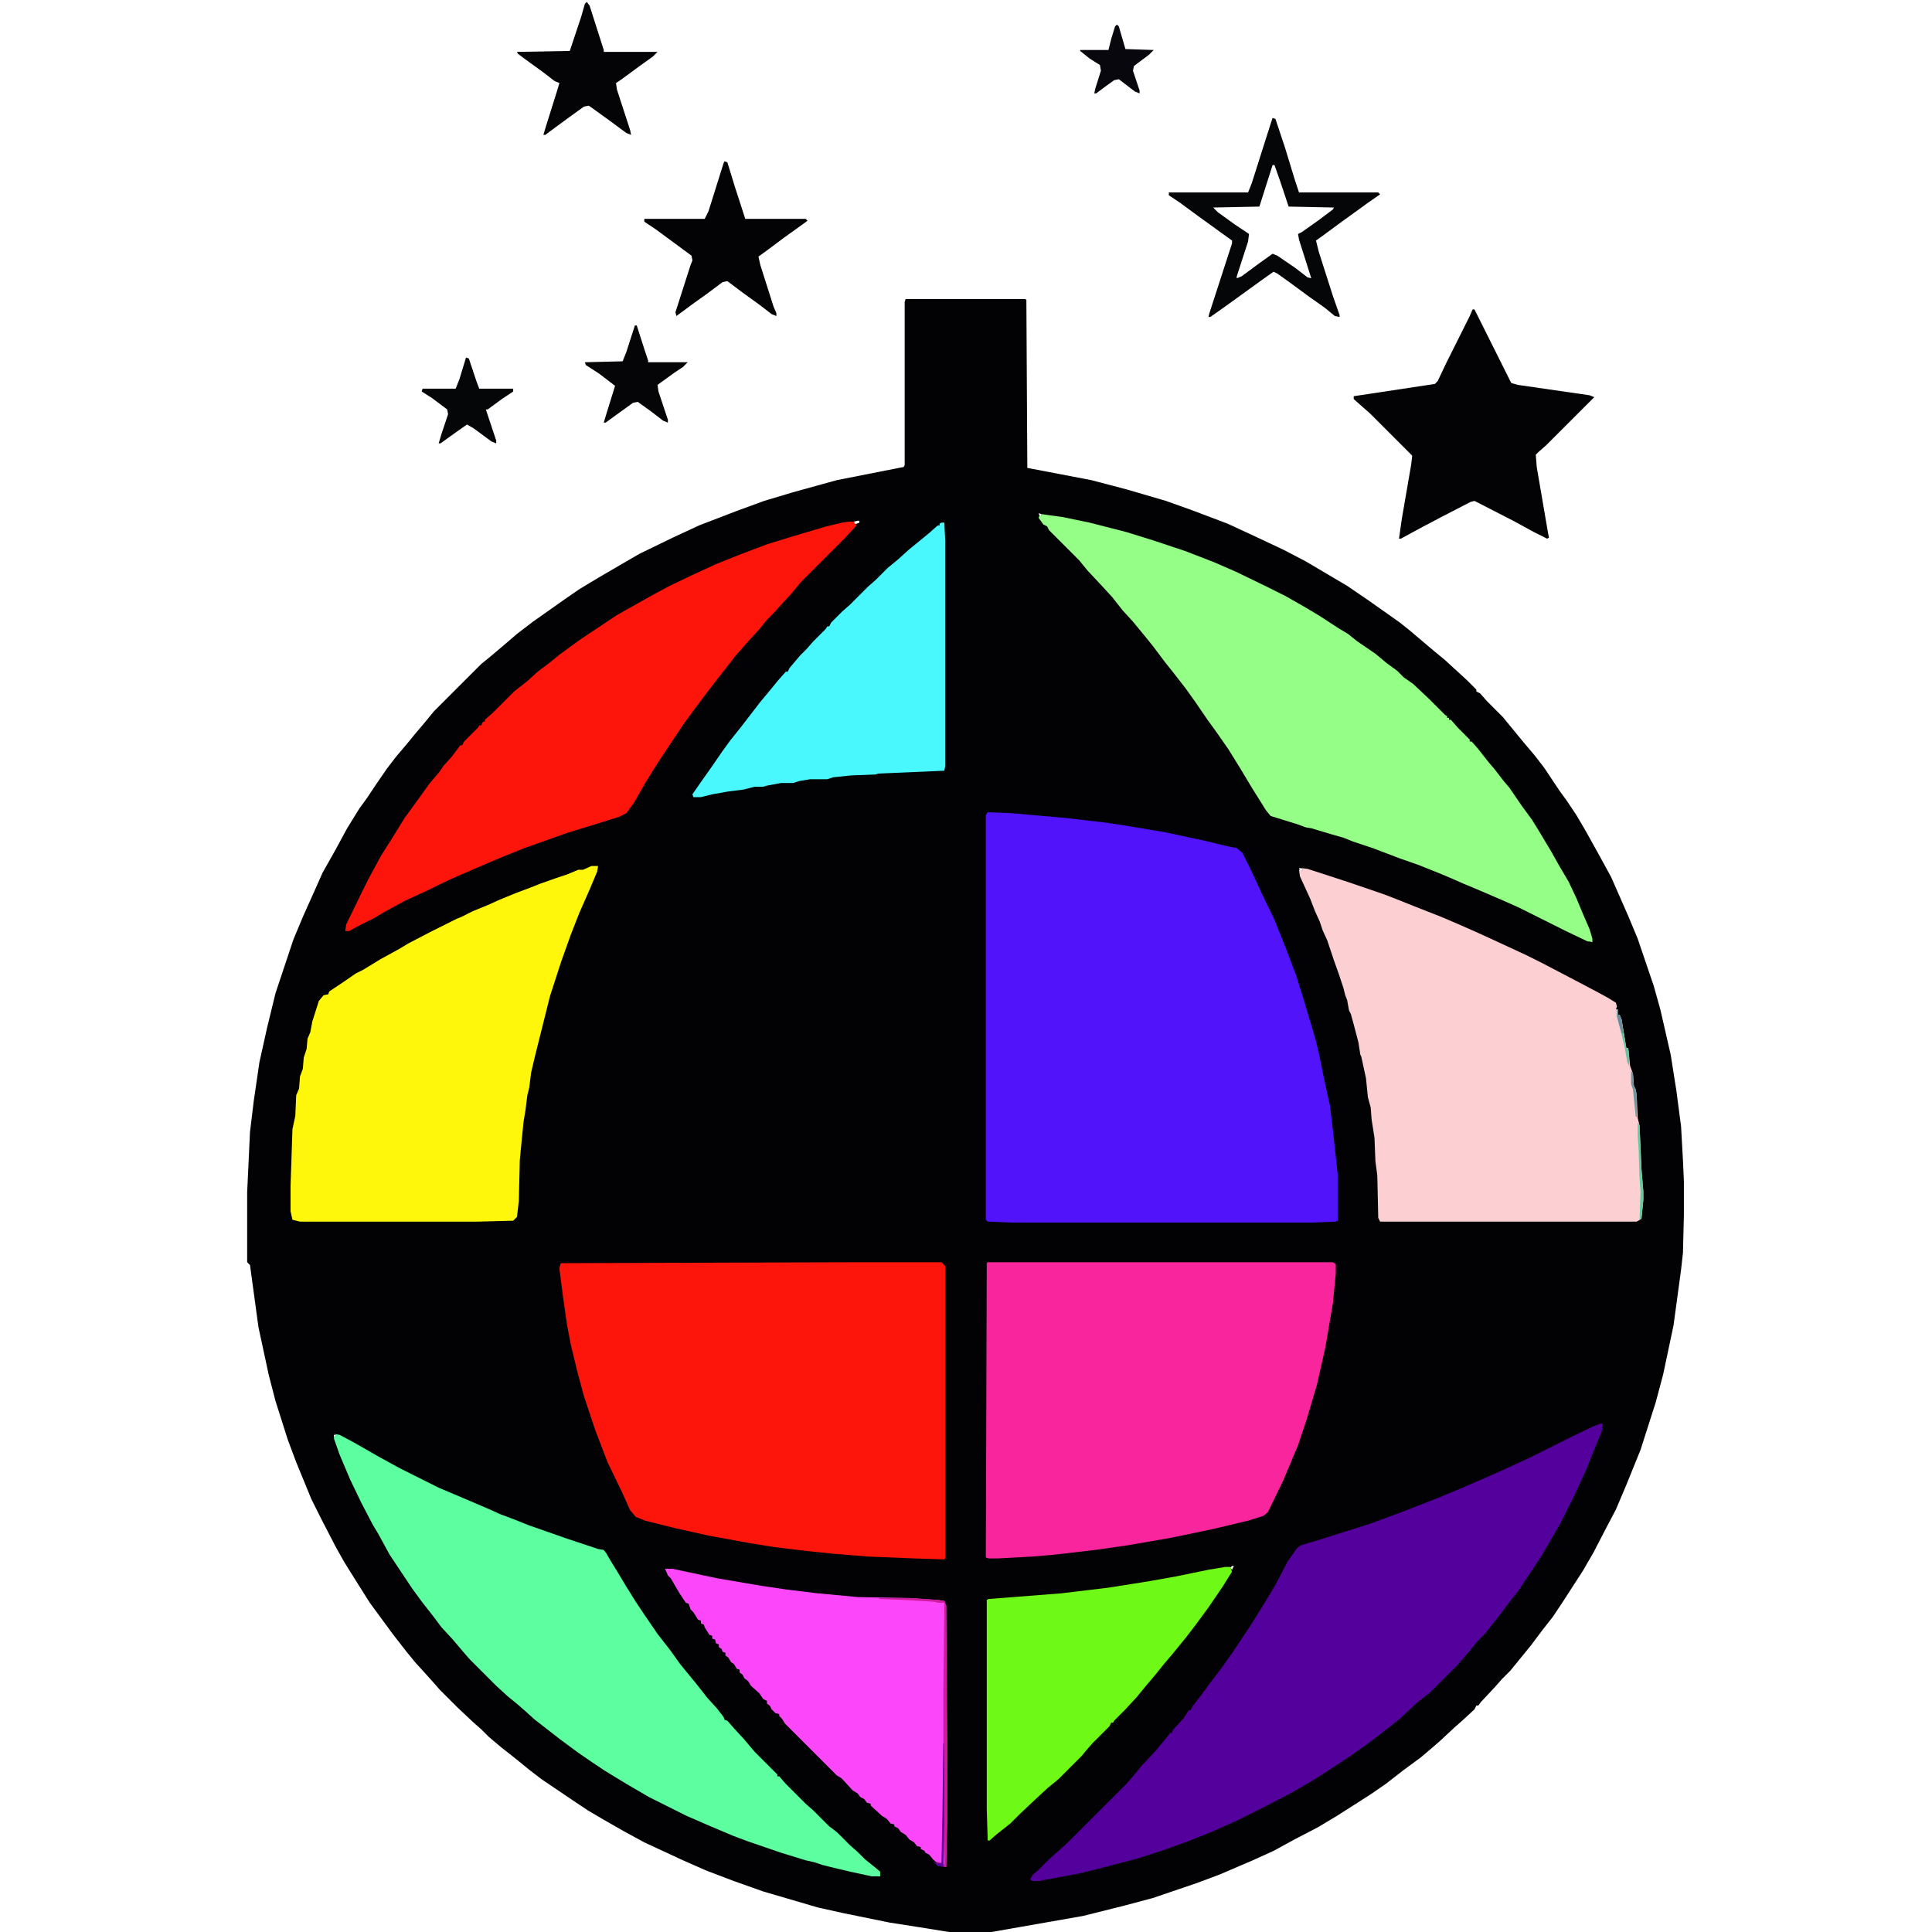 <?xml version="1.0" encoding="UTF-8"?>
<svg version="1.1" viewBox="0 0 2048 2048" width="1280" height="1280" xmlns="http://www.w3.org/2000/svg">
<path transform="translate(960,317)" d="m0 0h127l1 1 1 178 68 13 38 10 41 12 28 10 37 14 26 12 34 16 23 12 44 26 22 15 34 24 10 8 26 22 11 9 24 22 10 10v2l4 2 7 8 17 17 9 11 14 17 11 13 10 13 16 24 8 11 10 15 10 17 15 27 12 22 18 41 10 24 17 50 7 25 11 48 6 38 5 38 2 36 1 22v36l-1 40-2 18-8 59-11 52-8 30-16 50-15 37-11 26-10 19-14 27-11 19-22 34-10 15-11 14-12 16-13 16-9 11-9 9-7 8-15 16-3 4h-2l-2 4-13 12-8 7-15 14-8 7-13 11-19 14-18 14-16 11-14 9-22 14-20 12-25 13-22 12-22 10-35 15-24 9-47 16-30 8-44 11-97 17h-45l-31-5-32-5-49-10-27-6-58-17-31-11-29-11-25-11-41-19-22-12-21-12-17-10-12-8-37-25-13-10-16-13-14-11-13-11-8-8-8-7-17-16-19-19-7-8-9-10-10-11-9-11-14-18-14-19-11-15-12-19-15-24-9-16-15-29-11-22-16-39-9-24-13-41-7-27-11-51-9-66-3-3v-74l3-64 4-33 6-41 8-36 9-37 19-57 10-24 13-29 8-18 13-23 13-24 13-21 8-11 10-15 11-16 10-13 11-13 9-11 11-13 9-11 50-50 11-9 13-11 14-12 17-13 34-24 16-11 20-12 24-14 19-11 35-17 28-13 39-15 30-11 30-9 47-13 71-14 1-2v-173zm141 227 1 3h2v-2zm-192 8-4 1 1 3 5-2v-2zm468 368 1 3h3v-2zm309 76-1 2h2zm-1333 524m1 1v2h2v-2zm952 139-2 2 2 2 2-4z" fill="#020103"/>
<path transform="translate(1047,861)" d="m0 0 25 1 57 5 43 5 20 3 42 7 42 9 25 6 10 2 6 5 8 16 13 28 13 27 12 30 11 29 9 29 11 37 4 16 5 25 7 32 3 26 3 27 2 19v49l-2 1-26 1h-318l-25-1-2-2v-429z" fill="#5013FA"/>
<path transform="translate(913,1338)" d="m0 0h85l4 4v310l-1 1-32-1-49-2-37-3-29-3-33-4-25-4-44-8-36-8-32-8-10-4-6-7-9-20-15-31-13-34-12-36-7-26-7-29-4-21-4-28-4-31 1-5 1-1z" fill="#FD150C"/>
<path transform="translate(1047,1338)" d="m0 0h366l3 2v10l-3 31-8 47-9 40-11 37-9 27-16 38-16 33-5 4-16 5-38 9-43 9-46 8-35 5-43 5-23 2-37 2h-10l-3-1 1-312z" fill="#F9259D"/>
<path transform="translate(1697,1509)" d="m0 0h2l-1 8-11 27-6 15-12 26-15 30-21 36-24 36-8 10-12 16-8 10-7 9-8 8-9 11-12 14-29 29-14 11-17 16-15 12-13 10-8 6-17 12-15 10-17 11-13 8-19 11-27 14-30 15-27 12-25 10-28 10-25 8-34 9-28 7-38 7-4 1h-8l-2-2 3-5 5-4 13-13 8-7 10-9 63-63 7-8 9-11 15-16 14-17 1-2h2l2-4 11-12 5-8h2l2-4 10-13 8-11 13-17 12-17 18-27 15-24 12-20 13-25 10-14 4-3 17-5 57-18 35-13 36-14 24-10 30-13 18-8 26-12 46-23 21-10z" fill="#53009D"/>
<path transform="translate(1378,920)" d="m0 0 8 1 43 14 38 13 13 5 20 8 28 11 21 9 18 8 24 11 28 13 16 8 42 22 17 9 11 6 8 5 1 4-1 3h2v6h2l2 5 5 30h2l2 19 3 8 1 13 2 4 1 6 1 24 2 8 2 46 2 24v9l-2 20-5 3h-272l-2-4-1-45-2-15-1-25-3-19-1-13-3-11-2-20-5-23-1-2-2-13-5-19-3-11-2-4-2-11-2-5-2-8-5-15-5-14-7-21-5-11-3-9-5-11-5-13-11-24-1-7 4 1v-2z" fill="#FCCFD3"/>
<path transform="translate(1104,545)" d="m0 0 22 3 29 6 39 10 29 9 33 11 31 12 23 10 33 16 20 10 21 12 15 9 20 13 10 6 10 8 19 13 12 10 11 8 7 7 10 7 17 16 17 17 2 1v2h2v2h2l7 8 13 13v2h2l7 8 11 14 6 7 10 13 6 7 13 19 11 15 8 13 12 20 9 16 10 17 8 17 5 12 9 21 3 10v4l-2-1h-3l-23-11-50-25-18-8-28-12-12-5-16-7-12-5-20-8-20-7-29-11-21-7-10-4-14-4-20-6-6-1-8-3-29-9-5-6-15-24-12-20-13-21-14-20-8-11-13-19-10-14-14-18-8-10-12-16-8-10-14-17-11-12-11-14-11-12-15-16-9-11-32-32-2-4-4-2-5-7 1-3 2 1z" fill="#94FE86"/>
<path transform="translate(627,918)" d="m0 0h7l-1 6-8 19-11 25-9 23-10 28-12 37-16 64-4 17-2 16-2 8-2 16-2 12-2 20-2 21-1 43-2 17-4 4-38 1h-188l-8-2-2-9v-27l2-60 3-14 1-22 3-7 1-13 3-8 1-12 3-9 1-11 3-7 2-11 7-22 5-6 5-1 1-3 15-10 13-9 8-4 18-11 20-11 10-6 23-12 28-14 5-2 12-6 17-7 11-5 17-7 16-6 10-4 17-6 12-4 12-5h5z" fill="#FEF60B"/>
<path transform="translate(354,1520)" d="m0 0 6 1 15 8 28 16 22 12 40 20 26 11 28 12 11 5 16 6 15 6 40 14 33 11 6 1 3 4 4 7 8 13 9 15 10 16 10 15 13 19 14 18 10 14 18 22 11 14 10 11 7 9 1 3 3 1 7 8 11 12 11 13 24 24v2h2l7 8 21 21 8 7 17 17 8 6 14 14 8 7 8 8 10 8 6 5v5h-9l-23-5-17-4-12-3-9-3-9-2-26-8-35-12-16-6-26-11-23-10-40-20-24-14-23-14-12-8-16-11-19-14-27-21-10-9-8-7-11-9-12-11-28-28-7-8-11-13-12-13-9-12-11-14-11-15-24-36-12-22-6-10-12-23-12-25-11-26-6-17v-2h2v-2z" fill="#5DFEA0"/>
<path transform="translate(900,553)" d="m0 0h5l3 4-12 13-47 47-9 11-11 12-9 10-7 7-9 11-11 12-14 16-10 13-8 10-13 17-12 16-11 15-22 33-11 17-8 13-12 21-8 11-8 4-16 5-39 12-28 10-17 6-20 8-12 5-21 9-23 10-15 7-12 6-24 11-22 12-10 6-16 8-11 6h-4l1-7 16-33 8-16 13-24 12-19 13-21 16-22 10-14 11-13 4-6 9-10 9-12h2l2-4 15-15 1-2h2l2-4h2v-2l8-7 23-23 14-11 11-10 12-9 11-9 22-16 39-26 41-23 15-8 23-11 26-12 25-10 29-11 26-8 37-11 17-4z" fill="#FD150C"/>
<path transform="translate(705,1663)" d="m0 0h8l47 10 47 8 27 4 33 4 43 4 54 1 30 2 7 1 2 5 1 146v82l-1 49-6-1-8-7-4-5-4-2-1-2-4-2v-2l-4-1-3-4-5-3-4-5-5-3-3-4-4-2v-2l-4-1-4-5-5-3-12-11v-2l-4-1-3-4-4-2-3-4-5-3-12-13-5-3-55-55-3-5-3-3v-2l-4-1-4-4-2-4-3-2v-3l-4-2-4-6-9-8-3-5-4-3-2-4-3-2v-3l-3-1-3-5-3-2-3-5-3-2v-3l-3-1-1-3-3-2v-3l-3-1-1-4-3-1v-3l-3-1-5-8-1-3-3-1v-3l-3-1-5-8-3-3-2-6-3-1-6-9-3-5-7-12-3-3z" fill="#FB47F9"/>
<path transform="translate(998,554)" d="m0 0h3l1 19v239l-1 5-70 3-3 1-26 1-19 2-6 2h-18l-12 2-6 2h-13l-16 3-3 1h-9l-12 3-16 2-17 3-12 3h-8l-1-3 9-13 12-17 11-16 8-11 12-15 20-26 10-12 9-11 8-9h2l2-4 11-13 7-7 7-8 13-13 2-3h2l2-4 12-12 8-7 19-19 8-7 13-13 11-9 11-10 22-18 9-8h2v-2z" fill="#49F8FD"/>
<path transform="translate(1299,1661)" d="m0 0h5l2 5-10 16-15 22-14 19-10 13-13 16-11 13-8 10-11 13-9 11-12 13-12 12-1 2h-2l-2 4-18 18-7 8-4 5-25 25-11 9-13 12-17 16-10 10-14 11-8 7h-2l-1-33v-222l2-1 77-6 50-6 44-7 28-5 34-7z" fill="#6EFA16"/>
<path transform="translate(1561,328)" d="m0 0h2l39 78 7 2 76 11 5 2-51 51-8 7-3 3 1 13 12 70 1 5-2 1-14-7-22-12-37-19-4-2-4 1-31 16-19 10-24 13h-2l3-21 10-58 1-9-45-45-8-7-9-8v-3l86-13 3-3 9-19 25-50z" fill="#030204"/>
<path transform="translate(1349,125)" d="m0 0 3 1 10 30 11 36 4 12h84l2 2-13 9-11 8-18 13-19 14-7 5 3 12 15 47 7 20v2l-5-1-11-9-17-12-19-14-14-10-4-2-14 10-36 26-17 12h-2l1-4 24-74v-3l-36-26-19-14-12-8v-3h84l4-10 13-41 7-22zm0 50-14 44-49 1 5 5 18 13 15 10-1 8-12 37v2l5-2 19-14 14-10 5 2 19 13 13 10 4 1-13-41-1-6 4-2 17-12 16-12 1-2-48-1-9-27-6-17z" fill="#050608"/>
<path transform="translate(768,171)" d="m0 0 3 1 8 26 11 34h64l2 2-11 8-14 10-16 12-11 8 2 9 14 44 3 7v3l-5-2-13-10-18-13-16-12-5 1-16 12-14 10-19 14-1-4 16-50 2-5-1-5-38-28-12-8v-3h64l4-8 16-51z" fill="#030305"/>
<path transform="translate(622,2)" d="m0 0 3 4 15 47v2h57l-5 5-14 10-19 14-6 4 1 7 14 43 1 5-5-2-19-14-18-13-3-2-5 1-18 13-19 14-4 3h-2l3-10 11-35 3-10-5-2-13-10-18-13-8-6-1-2 56-1 12-36 4-14z" fill="#040406"/>
<path transform="translate(673,345)" d="m0 0h2l8 25 4 12v2h42l-5 5-9 6-18 13 1 7 10 30v3l-5-2-13-10-14-10-5 1-18 13-11 8h-2l3-10 9-29-17-13-14-9-1-3 40-1 4-10z" fill="#050508"/>
<path transform="translate(494,379)" d="m0 0 3 1 8 24 3 8h36v3l-12 8-15 11h-2l11 33v3l-5-2-19-14-7-4-17 12-11 8h-2l3-10 7-21-1-5-16-12-11-7 1-3h35l4-10z" fill="#050608"/>
<path transform="translate(1184,26)" d="m0 0 2 2 7 24 30 1-5 5-16 12-1 5 7 21v3l-5-2-17-13-5 1-11 8-8 6h-2l1-5 6-19-1-6-11-7-10-8v-1h30l3-12 4-13z" fill="#08070D"/>
<path transform="translate(932,1694)" d="m0 0h32l30 2 7 1 2 5 1 146v82l-1 49-6-1-5-5 9 3-1-34v-150l1-93h-7l-3-1-32-2-27-1z" fill="#CF1C9D"/>
<path transform="translate(1736,1190)" d="m0 0 2 3 2 46 2 24v9l-2 20-2 1 1-30-1-14-1-31-1-14z" fill="#61CCA0"/>
<path transform="translate(1e3 1848)" d="m0 0h1v82l-1 49-6-1-5-5 4 2h5l1-51z" fill="#5C029D"/>
<path transform="translate(1714,1070)" d="m0 0h1v6h2l2 5 5 30h2l1 7v12l-2-4-3-17-8-32z" fill="#6BC2A0"/>
<path transform="translate(1729,1135)" d="m0 0 2 3 1 13 2 4 1 6v23h-1l-3-29-2-6z" fill="#6F979F"/>
<path transform="translate(1714,1070)" d="m0 0h1v6h2l2 5 2 14h-2l-3-10-2-8z" fill="#6E8B9F"/>
</svg>
